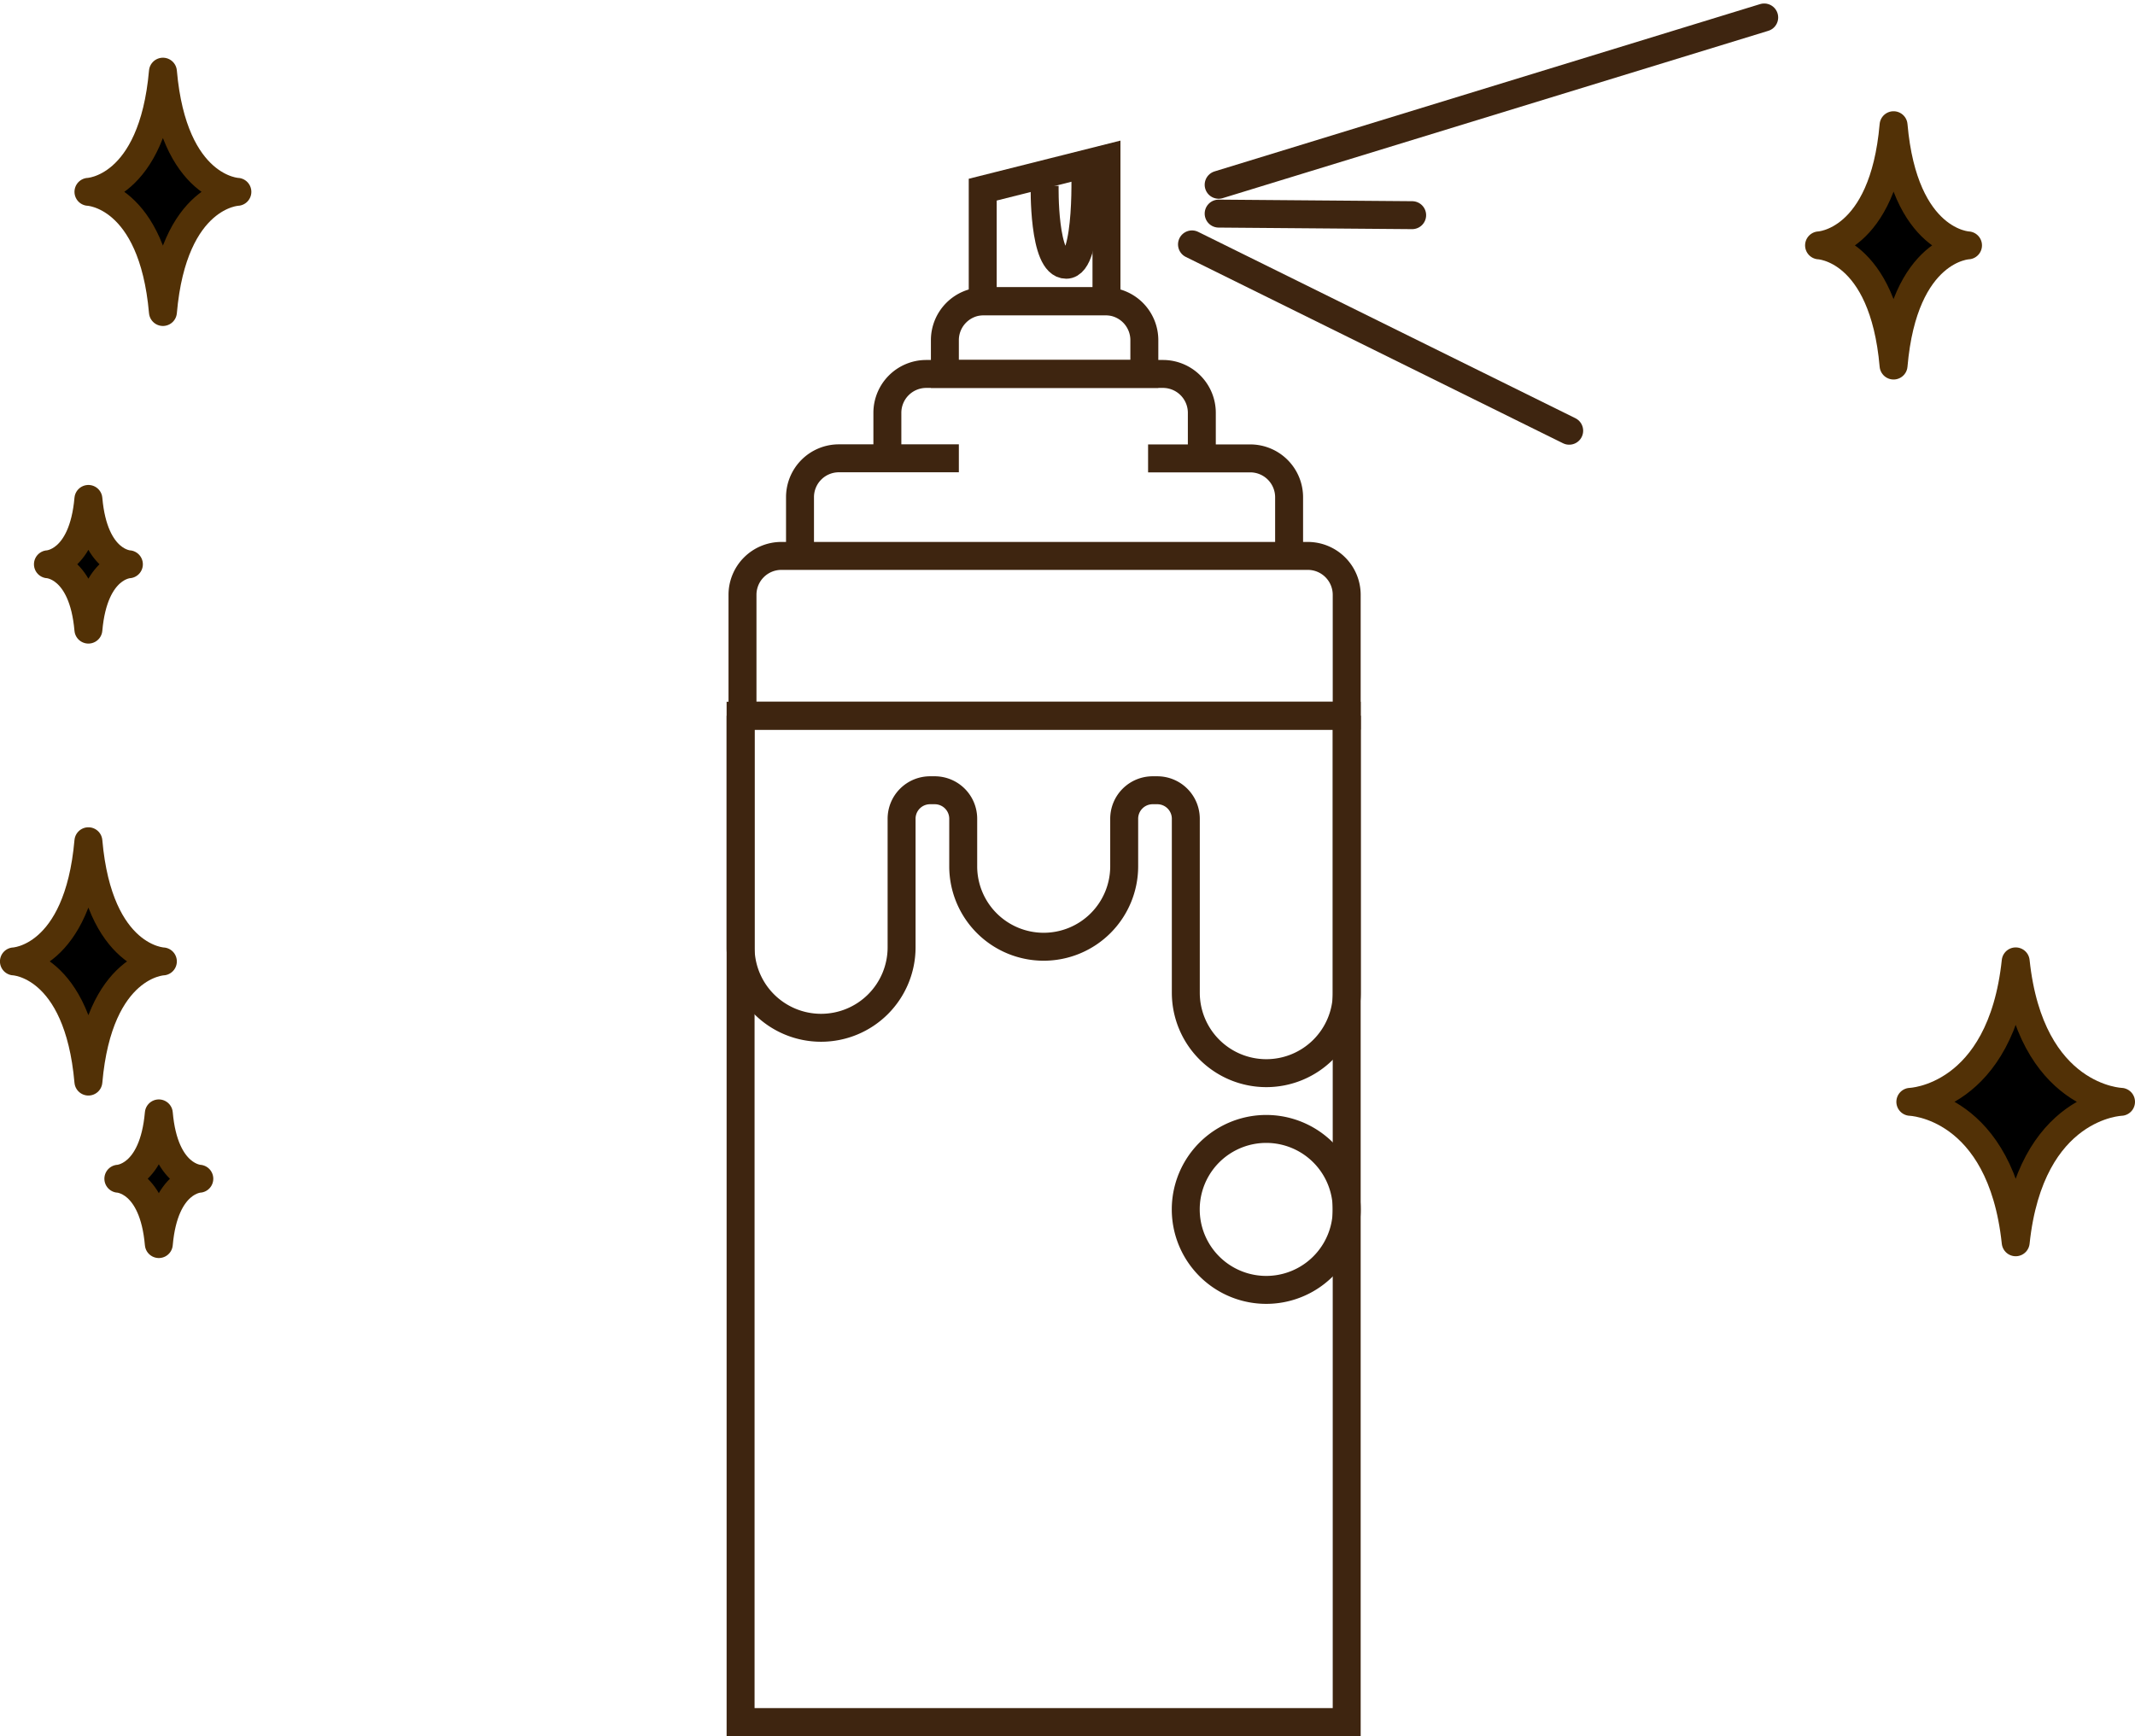 <svg xmlns="http://www.w3.org/2000/svg" width="76.395" height="62.127" viewBox="0 0 76.395 62.127">
  <defs>
    <style>
      .cls-1, .cls-2 {
        fill: none;
        stroke: #3e2510;
        stroke-miterlimit: 10;
      }

      .cls-2, .cls-3 {
        stroke-linecap: round;
      }

      .cls-3 {
        stroke: #523106;
        stroke-linejoin: round;
      }
    </style>
  </defs>
  <g id="Component_260_1" data-name="Component 260 – 1" transform="translate(0.5 0.625)">
    <g id="Group_2144" data-name="Group 2144" transform="translate(26.068)">
      <path id="Path_886" data-name="Path 886" class="cls-1" d="M-18.776,174.487H-21.74a1.392,1.392,0,0,0-1.391,1.391v4.328h21.62v-4.328A1.392,1.392,0,0,0-2.9,174.487H-18.776Z" transform="translate(23.131 -155.218)"/>
      <path id="Path_887" data-name="Path 887" class="cls-1" d="M10.445,166.412H14.1a1.391,1.391,0,0,1,1.391,1.391v2.1" transform="translate(4.068 -150.633)"/>
      <path id="Path_888" data-name="Path 888" class="cls-1" d="M-18.37,169.9v-2.1a1.391,1.391,0,0,1,1.391-1.391h4.293" transform="translate(20.428 -150.633)"/>
      <path id="Path_889" data-name="Path 889" class="cls-1" d="M-11.139,162.443v-1.63a1.392,1.392,0,0,1,1.391-1.391h8.47a1.391,1.391,0,0,1,1.391,1.391v1.63" transform="translate(16.323 -146.665)"/>
      <path id="Path_890" data-name="Path 890" class="cls-1" d="M.759,156H-6.378v-1.214A1.391,1.391,0,0,1-4.987,153.4H-.632a1.391,1.391,0,0,1,1.391,1.391Z" transform="translate(13.62 -143.243)"/>
      <path id="Path_891" data-name="Path 891" class="cls-1" d="M1.184,141.586-3.244,142.7v3.992H1.184Z" transform="translate(11.84 -136.538)"/>
      <path id="Path_892" data-name="Path 892" class="cls-1" d="M1.879,142.811s-.063,2.834.772,2.834.675-3.608.675-3.608" transform="translate(8.933 -136.795)"/>
      <line id="Line_9" data-name="Line 9" class="cls-2" y1="5.987" x2="19.521" transform="translate(17.038)"/>
      <line id="Line_10" data-name="Line 10" class="cls-2" x2="13.497" y2="6.668" transform="translate(16.084 8.121)"/>
      <line id="Line_11" data-name="Line 11" class="cls-2" x2="6.924" y2="0.056" transform="translate(17.038 7.019)"/>
    </g>
    <g id="Component_250_1" data-name="Component 250 – 1" transform="translate(0 1.938)">
      <g id="Group_2122" data-name="Group 2122">
        <path id="Path_848" data-name="Path 848" class="cls-3" d="M431.684,224.906s-1.248.045-1.449,2.338h0c-.2-2.293-1.448-2.338-1.448-2.338h0s1.246-.045,1.448-2.338h0c.2,2.293,1.449,2.338,1.449,2.338Z" transform="translate(-427.572 -207.276)"/>
        <path id="Path_849" data-name="Path 849" class="cls-3" d="M435.86,261.354s-1.248.045-1.449,2.338h0c-.2-2.293-1.448-2.338-1.448-2.338h0s1.247-.045,1.448-2.338h0c.2,2.293,1.449,2.338,1.449,2.338Z" transform="translate(-429.228 -221.735)"/>
        <path id="Path_855" data-name="Path 855" class="cls-3" d="M465.687,204.7s-2.3.083-2.664,4.3h0c-.37-4.219-2.666-4.3-2.666-4.3h0s2.3-.083,2.666-4.3h0c.369,4.219,2.664,4.3,2.664,4.3Z" transform="translate(-395.767 -198.482)"/>
        <path id="Path_856" data-name="Path 856" class="cls-3" d="M432.1,247.172s-2.295.082-2.665,4.3h0c-.37-4.219-2.665-4.3-2.665-4.3h0s2.294-.082,2.665-4.3h0c.37,4.219,2.665,4.3,2.665,4.3Z" transform="translate(-426.772 -215.33)"/>
        <path id="Path_857" data-name="Path 857" class="cls-3" d="M436.518,201.523s-2.295.083-2.664,4.3h0c-.37-4.218-2.665-4.3-2.665-4.3h0s2.294-.081,2.665-4.3h0c.369,4.219,2.664,4.3,2.664,4.3Z" transform="translate(-428.524 -197.221)"/>
        <path id="Path_895" data-name="Path 895" class="cls-3" d="M475.569,260.042s-3.248.1-3.769,5.026h0c-.524-4.93-3.77-5.026-3.77-5.026h0s3.245-.1,3.77-5.026h0c.521,4.93,3.769,5.026,3.769,5.026Z" transform="translate(-400.174 -223.175)"/>
      </g>
      <rect id="Rectangle_55" data-name="Rectangle 55" class="cls-1" width="21.688" height="36.013" transform="translate(26 23.05)"/>
      <path id="Path_893" data-name="Path 893" class="cls-1" d="M-23.289,187.719v8.286a2.879,2.879,0,0,0,2.88,2.88,2.88,2.88,0,0,0,2.881-2.88v-4.6a1.019,1.019,0,0,1,1.02-1.02h.165a1.019,1.019,0,0,1,1.02,1.02v1.7a2.879,2.879,0,0,0,2.879,2.88,2.88,2.88,0,0,0,2.881-2.88v-1.7a1.019,1.019,0,0,1,1.02-1.02h.165a1.02,1.02,0,0,1,1.02,1.02v6.224a2.88,2.88,0,0,0,2.88,2.88,2.88,2.88,0,0,0,2.881-2.88v-9.913" transform="translate(49.289 -164.668)"/>
      <path id="Path_894" data-name="Path 894" class="cls-1" d="M19.321,224.8a2.88,2.88,0,1,0-5.76,0h0a2.88,2.88,0,1,0,5.76,0Z" transform="translate(28.368 -184.083)"/>
    </g>
  </g>
</svg>
